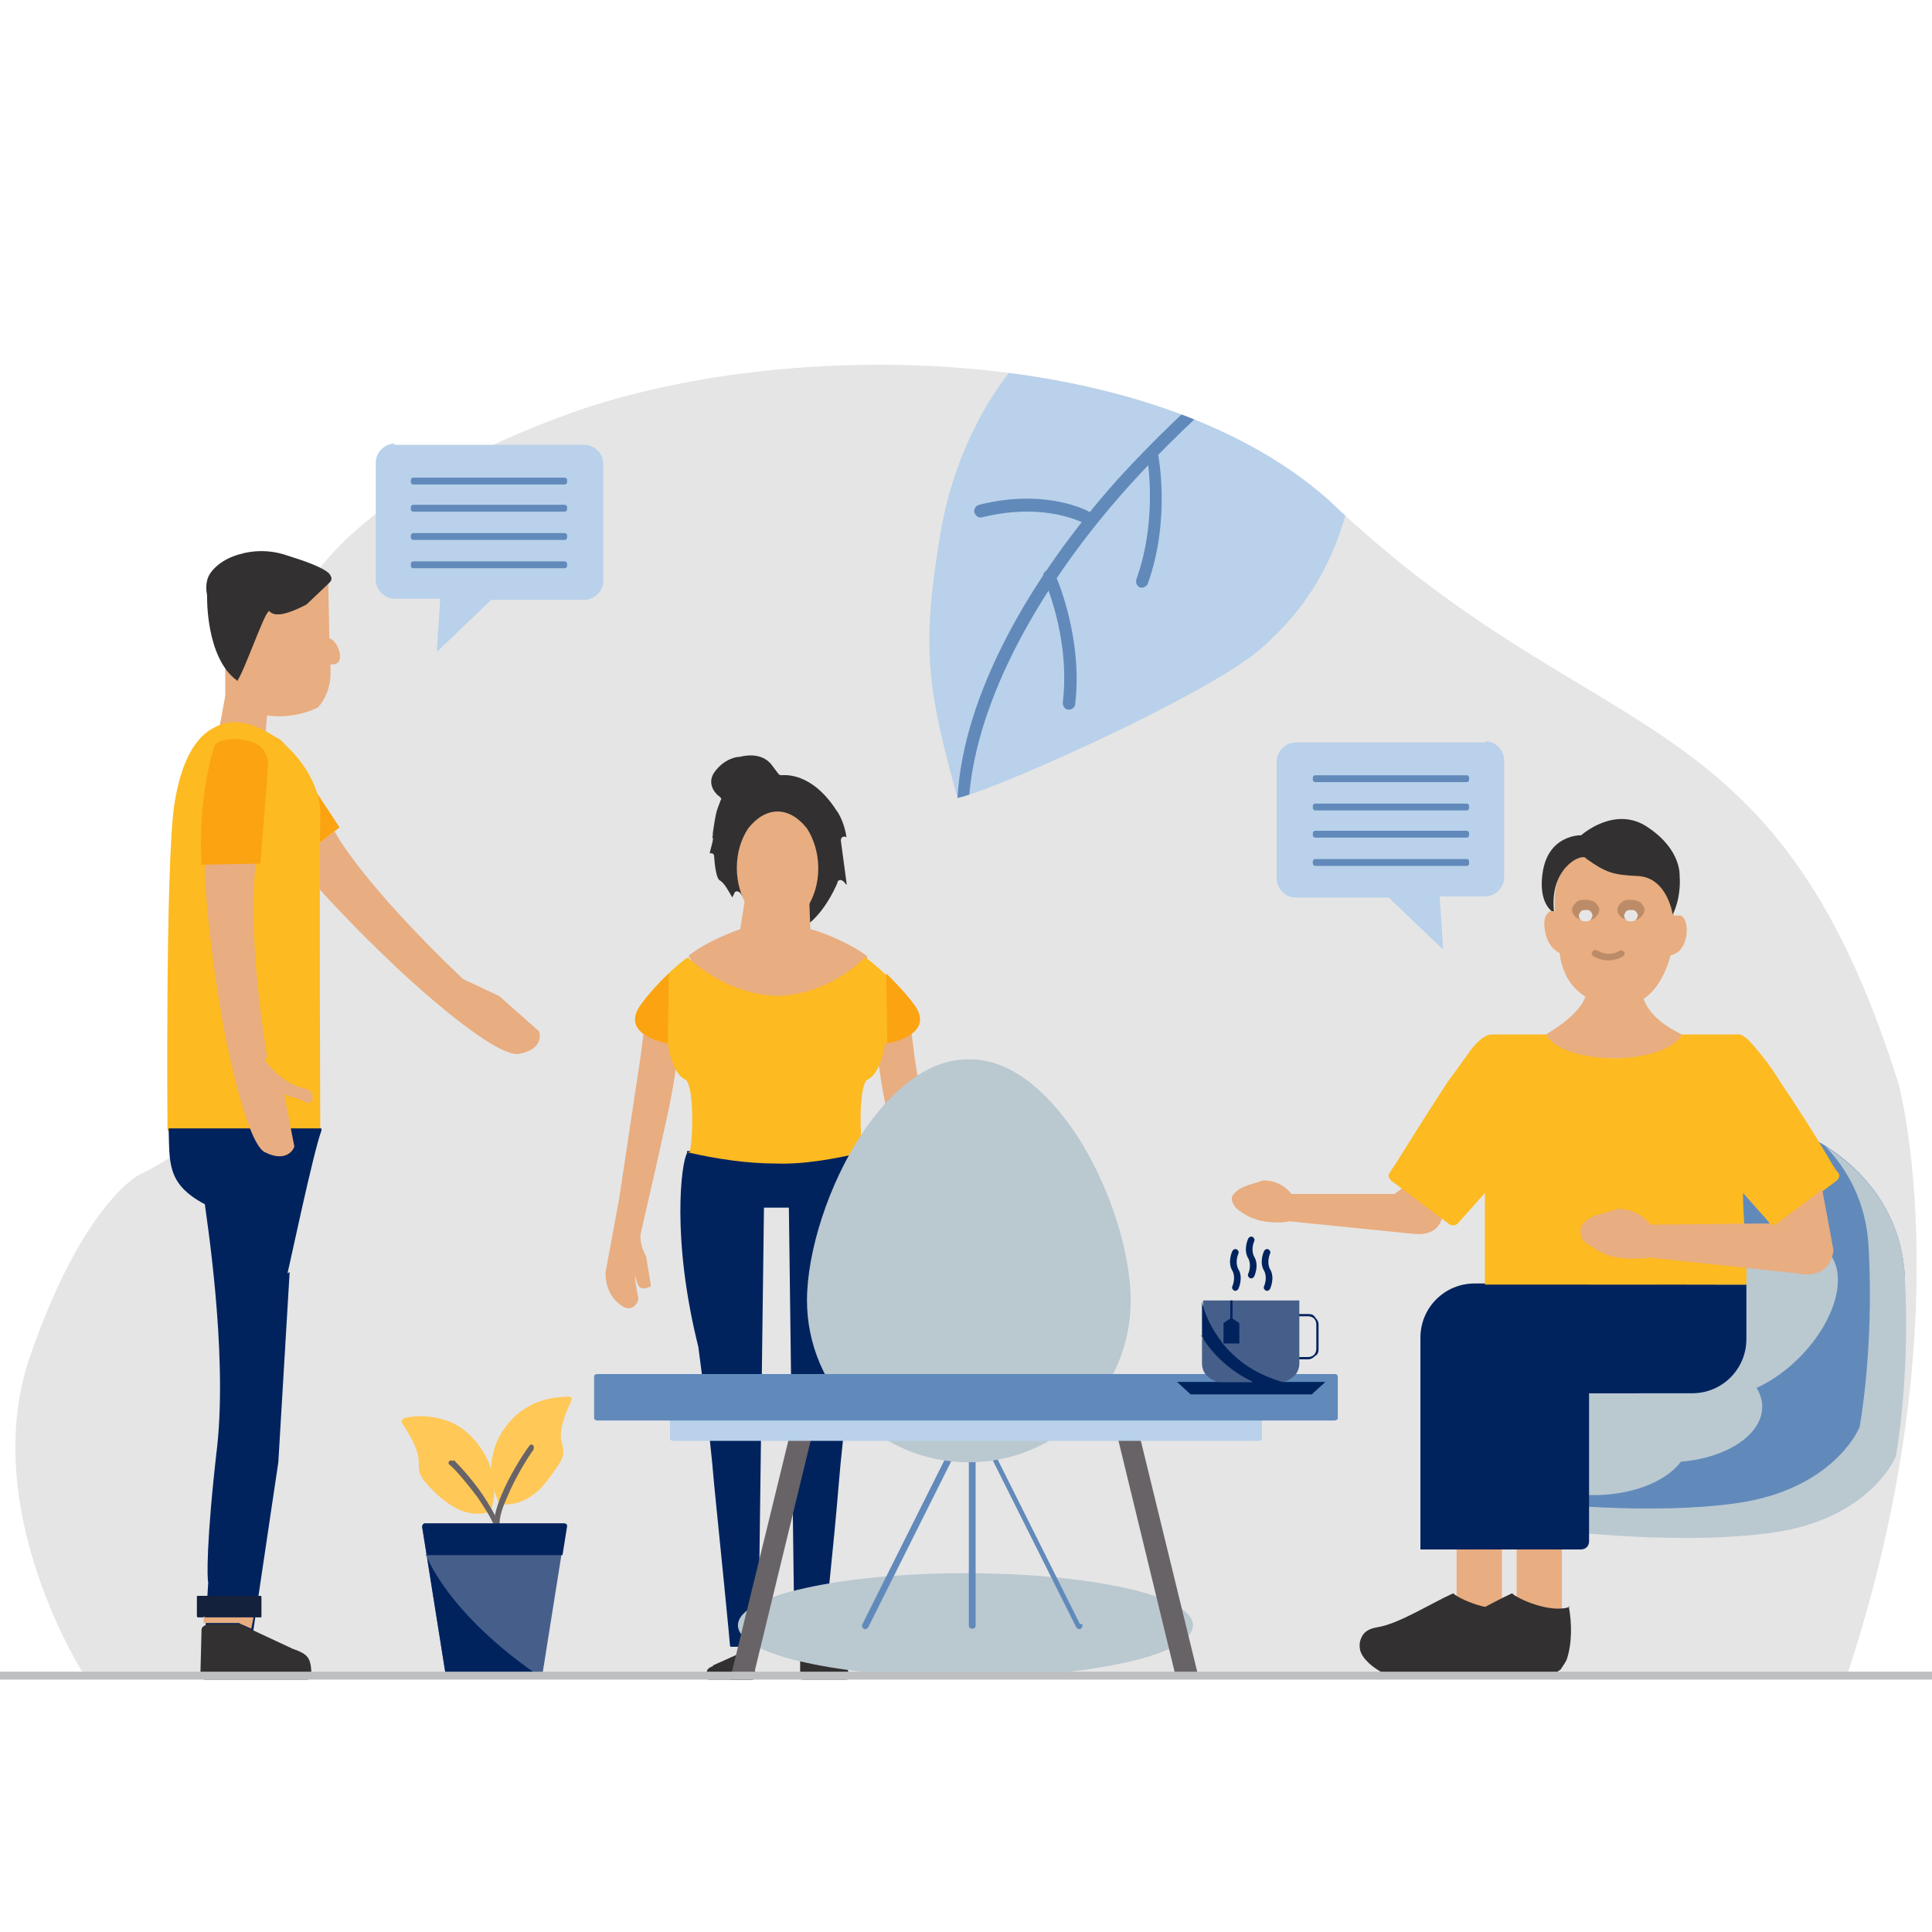<?xml version="1.0" encoding="UTF-8"?>
<!DOCTYPE svg PUBLIC "-//W3C//DTD SVG 1.1//EN" "http://www.w3.org/Graphics/SVG/1.1/DTD/svg11.dtd">
<!-- Creator: CorelDRAW -->
<svg xmlns="http://www.w3.org/2000/svg" xml:space="preserve" width="1.707in" height="1.707in" style="shape-rendering:geometricPrecision; text-rendering:geometricPrecision; image-rendering:optimizeQuality; fill-rule:evenodd; clip-rule:evenodd"
viewBox="0 0 1.707 1.707"
 xmlns:xlink="http://www.w3.org/1999/xlink">
 <defs>
  <style type="text/css">
   <![CDATA[
    .fil3 {fill:none}
    .fil4 {fill:none;fill-rule:nonzero}
    .fil25 {fill:#BDBFC1}
    .fil22 {fill:#00235E}
    .fil17 {fill:#323031}
    .fil23 {fill:#465F8A}
    .fil1 {fill:#B9D1EA}
    .fil16 {fill:#BAC8D0}
    .fil15 {fill:#E8AD80}
    .fil9 {fill:#FCA311}
    .fil18 {fill:#FDBA21}
    .fil7 {fill:#00235E;fill-rule:nonzero}
    .fil14 {fill:#14213D;fill-rule:nonzero}
    .fil6 {fill:#323031;fill-rule:nonzero}
    .fil21 {fill:#465F8A;fill-rule:nonzero}
    .fil2 {fill:#618ABB;fill-rule:nonzero}
    .fil11 {fill:#686367;fill-rule:nonzero}
    .fil12 {fill:#B9D1EA;fill-rule:nonzero}
    .fil10 {fill:#BAC8D0;fill-rule:nonzero}
    .fil19 {fill:#BC8C68;fill-rule:nonzero}
    .fil0 {fill:#E5E5E5;fill-rule:nonzero}
    .fil20 {fill:#E6E6E6;fill-rule:nonzero}
    .fil5 {fill:#E8AD80;fill-rule:nonzero}
    .fil13 {fill:#FCA311;fill-rule:nonzero}
    .fil8 {fill:#FDBA21;fill-rule:nonzero}
    .fil24 {fill:#FFC857;fill-rule:nonzero}
   ]]>
  </style>
   <clipPath id="id0" style="clip-rule:nonzero">
    <path d="M0.075 1.481c-0,-0 -0.096,-0.148 -0.048,-0.284 0.047,-0.135 0.096,-0.159 0.096,-0.159 0,-0 0.137,-0.061 0.121,-0.189 -0.018,-0.144 -0.049,-0.248 0.046,-0.356 0.046,-0.053 0.13,-0.098 0.217,-0.129 0.188,-0.066 0.507,-0.063 0.666,0.077 0.238,0.227 0.394,0.167 0.504,0.515 0.001,0.003 0.058,0.215 -0.046,0.527l-1.557 -0.001z"/>
   </clipPath>
     <clipPath id="id1">
      <path d="M0.893 0.328c-0.032,0.04 -0.053,0.092 -0.062,0.143 -0.017,0.1 -0.012,0.137 0.015,0.234 0.031,-0.006 0.219,-0.09 0.267,-0.131 0.041,-0.036 0.064,-0.075 0.076,-0.119 -0.006,-0.005 -0.011,-0.01 -0.017,-0.016 -0.07,-0.062 -0.172,-0.097 -0.279,-0.111z"/>
     </clipPath>
     <clipPath id="id2">
      <path d="M0.075 1.481c-0,-0 -0.096,-0.148 -0.048,-0.284 0.047,-0.135 0.096,-0.159 0.096,-0.159 0,-0 0.137,-0.061 0.121,-0.189 -0.018,-0.144 -0.049,-0.248 0.046,-0.356 0.046,-0.053 0.13,-0.098 0.217,-0.129 0.188,-0.066 0.507,-0.063 0.666,0.077 0.238,0.227 0.394,0.167 0.504,0.515 0.001,0.003 0.058,0.215 -0.046,0.527l-1.557 -0.001z"/>
     </clipPath>
 </defs>
 <g id="Layer_x0020_1">
  <path class="fil0" d="M0.075 1.481c-0,-0 -0.096,-0.148 -0.048,-0.284 0.047,-0.135 0.096,-0.159 0.096,-0.159 0,-0 0.137,-0.061 0.121,-0.189 -0.018,-0.144 -0.049,-0.248 0.046,-0.356 0.046,-0.053 0.13,-0.098 0.217,-0.129 0.188,-0.066 0.507,-0.063 0.666,0.077 0.238,0.227 0.394,0.167 0.504,0.515 0.001,0.003 0.058,0.215 -0.046,0.527l-1.557 -0.001z"/>
  <g style="clip-path:url(#id0)">
   <g id="_378137408">
    <g>
     <path id="_3781370001" class="fil1" d="M1.136 0.287c-0.162,-0.101 -0.282,0.045 -0.305,0.184 -0.017,0.1 -0.012,0.137 0.015,0.234 0.031,-0.006 0.219,-0.09 0.267,-0.131 0.045,-0.039 0.067,-0.082 0.079,-0.131 0.004,-0.059 -0.009,-0.118 -0.056,-0.156z"/>
    </g>
    <g style="clip-path:url(#id1)">
     <g>
      <path id="_3781364962" class="fil2" d="M0.845 0.706c-0,0.003 0.002,0.006 0.005,0.006 0.003,0 0.006,-0.002 0.006,-0.005 0.006,-0.088 0.063,-0.19 0.14,-0.276 0.062,-0.069 0.138,-0.132 0.211,-0.182l-0.009 -0.007c-0.073,0.05 -0.148,0.113 -0.21,0.181 -0.078,0.087 -0.137,0.191 -0.142,0.282z"/>
     </g>
    </g>
    <g style="clip-path:url(#id2)">
     <path class="fil3" d="M1.136 0.287c-0.162,-0.101 -0.282,0.045 -0.305,0.184 -0.017,0.1 -0.012,0.137 0.015,0.234 0.031,-0.006 0.219,-0.09 0.267,-0.131 0.045,-0.039 0.067,-0.082 0.079,-0.131 0.004,-0.059 -0.009,-0.118 -0.056,-0.156z"/>
     <path id="_378137696" class="fil2" d="M1.081 0.343c0.003,0.001 0.006,-0.001 0.007,-0.004 0.001,-0.003 -0.001,-0.006 -0.004,-0.007 -0,-4.72441e-005 -0.057,-0.017 -0.117,-0.002 -0.003,0.001 -0.005,0.004 -0.004,0.007 0.001,0.003 0.004,0.005 0.007,0.004 0.057,-0.014 0.111,0.002 0.111,0.002z"/>
     <path id="_378137648" class="fil2" d="M1.025 0.399c-0.001,-0.003 -0.004,-0.005 -0.007,-0.005 -0.003,0.001 -0.005,0.004 -0.005,0.007 2.75591e-005,0 0.011,0.055 -0.009,0.111 -0.001,0.003 0.001,0.006 0.003,0.007 0.003,0.001 0.006,-0.001 0.007,-0.003 0.021,-0.058 0.009,-0.116 0.009,-0.116z"/>
     <path id="_378136976" class="fil2" d="M0.959 0.463c0.003,0.001 0.006,-0.001 0.007,-0.004 0.001,-0.003 -0.001,-0.006 -0.004,-0.007 -0,-4.72441e-005 -0.037,-0.021 -0.097,-0.006 -0.003,0.001 -0.005,0.004 -0.004,0.007 0.001,0.003 0.004,0.005 0.007,0.004 0.057,-0.014 0.091,0.006 0.091,0.006z"/>
     <path id="_378137288" class="fil2" d="M0.932 0.507c-0.001,-0.003 -0.005,-0.004 -0.007,-0.003 -0.003,0.001 -0.004,0.005 -0.003,0.007 6.69291e-005,0 0.024,0.051 0.017,0.11 -0,0.003 0.002,0.006 0.005,0.006 0.003,0 0.006,-0.002 0.006,-0.005 0.007,-0.061 -0.018,-0.115 -0.018,-0.115z"/>
    </g>
   </g>
  </g>
  <path class="fil4" d="M0.075 1.481c-0,-0 -0.096,-0.148 -0.048,-0.284 0.047,-0.135 0.096,-0.159 0.096,-0.159 0,-0 0.137,-0.061 0.121,-0.189 -0.018,-0.144 -0.049,-0.248 0.046,-0.356 0.046,-0.053 0.13,-0.098 0.217,-0.129 0.188,-0.066 0.507,-0.063 0.666,0.077 0.238,0.227 0.394,0.167 0.504,0.515 0.001,0.003 0.058,0.215 -0.046,0.527l-1.557 -0.001z"/>
  <g id="_374107984">
   <path id="_374109736" class="fil5" d="M0.602 0.891c-8.26772e-005,0.003 -0.001,0.042 -0.012,0.093 -0.011,0.051 -0.024,0.105 -0.024,0.107l3.93701e-006 0 -1.1811e-005 5.11811e-005 3.93701e-006 0 -1.1811e-005 3.93701e-005c-0,0.001 -0.001,0.009 0.005,0.019l7.87402e-006 -3.93701e-006c0,0 0,0.001 0,0.001l0.004 0.024 3.93701e-006 0c0,0.001 -0,0.002 -0.001,0.002 -0.001,0 -0.005,0.003 -0.009,-0 -0.002,-0.002 -0.003,-0.007 -0.004,-0.011 0,0.007 0.003,0.021 0.003,0.021 6.29921e-005,0 1.9685e-005,0.001 -0,0.001 -0,0.001 -0.005,0.015 -0.018,0.003 -0.012,-0.01 -0.011,-0.027 -0.011,-0.027l0 -7.87402e-006c7.87402e-006,-0 2.75591e-005,-0 5.90551e-005,-0l0.012 -0.065 -3.93701e-006 0 1.1811e-005 -7.08661e-005 0 -1.5748e-005 0.019 -0.126 3.93701e-006 0 3.93701e-006 -3.93701e-006 -7.87402e-006 0 1.9685e-005 -0 0.006 -0.048 -1.1811e-005 -3.93701e-006c0,-0.001 0.001,-0.002 0.003,-0.002 0,1.1811e-005 0,3.93701e-005 0,6.29921e-005l0.026 0.005 7.87402e-006 -7.87402e-006c0.001,0 0.002,0.001 0.002,0.003z"/>
   <path id="_374109784" class="fil6" d="M0.63 0.74c-0,0.004 -0.002,0.009 -0.003,0.014 0,-5.11811e-005 0,-7.87402e-005 0.001,-9.05512e-005 0.002,-7.87402e-005 0.003,0.001 0.003,0.003l-3.93701e-006 3.93701e-006c0,5.11811e-005 0.001,0.019 0.005,0.021 0.004,0.002 0.008,0.01 0.011,0.015l0.002 -0.004c0,-0.001 0.001,-0.001 0.001,-0.001 0.001,-0.001 0.003,5.51181e-005 0.004,0.001l-3.93701e-006 3.93701e-006c0.001,0.002 0.006,0.008 0.007,0.008 0.001,0.001 0.005,0.003 0.009,0.007 0.002,0.002 0.005,0.004 0.007,0.007 0.002,0.003 0.004,0.005 0.005,0.008l0 0 -1.1811e-005 3.93701e-006c0,0.001 -0,0.002 -0,0.002l0 -0 1.1811e-005 3.93701e-006 0.007 -0.006c0,-0 0,-0 0,-0 0.001,-0.001 0.003,-0.001 0.004,0.001l-1.1811e-005 1.1811e-005 0.001 0.001 0.003 -0.002c0.001,-0.001 0.002,-0.001 0.003,-1.9685e-005l-3.93701e-006 0 0.004 0.003 0.006 -0.005c0.001,-0.001 0.002,-0.001 0.003,-0l-3.93701e-006 3.93701e-006 0.003 0.002c0.015,-0.013 0.023,-0.033 0.024,-0.035 6.29921e-005,-0 0,-0 0,-0.001 0.001,-0.001 0.002,-0.002 0.004,-0.001l-3.93701e-006 3.93701e-006c0.002,0.001 0.003,0.003 0.004,0.004 -6.69291e-005,-0.001 -0,-0.002 -0,-0.002l-5.11811e-005 -0 7.87402e-006 -3.93701e-006 -0.005 -0.037c-0,-0.001 0,-0.002 0.001,-0.003 0.001,-0.001 0.003,-0.001 0.004,0 -0.002,-0.014 -0.008,-0.023 -0.009,-0.024 -0,-0 -0,-0 -0,-0l7.87402e-006 -3.93701e-006c-0.022,-0.034 -0.046,-0.031 -0.048,-0.031l-1.5748e-005 3.93701e-006 -5.11811e-005 7.87402e-006c-0.001,0 -0.002,-0 -0.003,-0.001l7.87402e-006 -3.93701e-006 -0.006 -0.008 -5.11811e-005 -6.29921e-005 3.93701e-006 -3.93701e-006 -1.5748e-005 -2.75591e-005c-0.01,-0.013 -0.028,-0.007 -0.029,-0.007 -0,7.08661e-005 -0,0 -0.001,0l0 0c-3.14961e-005,0 -0.012,0.001 -0.021,0.014 -0.007,0.011 0.003,0.02 0.005,0.021 0.001,0.001 0.002,0.002 0.001,0.003l-0.003 0.008c-0.002,0.006 -0.003,0.015 -0.004,0.021 -0,0.002 -0,0.004 -0.001,0.005z"/>
   <path id="_374109712" class="fil5" d="M0.661 0.794c-0.002,-0 -0.003,0.001 -0.003,0.002l-0.004 0.025c-0.006,0.002 -0.03,0.011 -0.045,0.023 -0.001,-0 0,0.002 0.001,0.003 0.005,0.01 0.011,0.017 0.023,0.023 0.018,0.004 0.034,0.011 0.054,0.011 0.019,0 0.038,-0.004 0.054,-0.011 0.012,-0.006 0.02,-0.013 0.025,-0.023l3.93701e-006 3.93701e-006c0.001,-0.001 0,-0.002 -0.001,-0.003 -0.016,-0.012 -0.043,-0.022 -0.049,-0.023l-0.001 -0.026c-0,-0.002 -0.002,-0.003 -0.003,-0.002l-0.05 0.001z"/>
   <path id="_374109832" class="fil5" d="M0.666 1.463c0,0.001 -0.001,0.002 -0.002,0.002 -0.001,0 -0.008,-7.87402e-006 -0.009,-7.87402e-006 -0.001,0 -0.002,-0.001 -0.002,-0.002l0 -0.013 0 -4.33071e-005c0,-0.001 0.001,-0.002 0.002,-0.002l0.009 0 4.33071e-005 0c0.001,0 0.002,0.001 0.002,0.002l0 0.013z"/>
   <path id="_374109952" class="fil6" d="M0.665 1.462l-3.54331e-005 0 -0.013 0c-0,0 -0.001,7.87402e-005 -0.001,0l-0.02 0.009c-0,0 -0.001,0 -0.001,0.001 -0.004,0.002 -0.006,0.002 -0.006,0.01l-7.87402e-006 0c-1.5748e-005,0.001 0.001,0.002 0.002,0.002l2.75591e-005 0 5.51181e-005 0 0.039 0c0.001,0 0.002,-0.001 0.002,-0.002l-7.87402e-006 -0 -0 -0.018 3.93701e-006 -7.87402e-006c-1.9685e-005,-0.001 -0.001,-0.002 -0.002,-0.002z"/>
   <path id="_374109808" class="fil5" d="M0.708 1.463c0,0.001 0.001,0.002 0.002,0.002 0.001,0 0.008,-7.87402e-006 0.009,-7.87402e-006 0.001,0 0.002,-0.001 0.002,-0.002l0 -0.013 0 -4.33071e-005c0,-0.001 -0.001,-0.002 -0.002,-0.002l-0.009 0 -4.33071e-005 0c-0.001,0 -0.002,0.001 -0.002,0.002l0 0.013z"/>
   <path id="_374108656" class="fil6" d="M0.709 1.462l3.93701e-005 0 0.013 0c0,0 0.001,7.87402e-005 0.001,0l0.02 0.009c0,0 0.001,0 0.001,0.001 0.004,0.002 0.006,0.002 0.006,0.01l3.93701e-006 0c1.5748e-005,0.001 -0.001,0.002 -0.002,0.002l-3.14961e-005 0 -5.51181e-005 0 -0.039 0c-0.001,0 -0.002,-0.001 -0.002,-0.002l1.1811e-005 -0 0 -0.018 -7.87402e-006 -7.87402e-006c2.3622e-005,-0.001 0.001,-0.002 0.002,-0.002z"/>
   <line id="_374108896" class="fil4" x1="0.621" y1="1.19" x2="0.62" y2= "1.19" />
   <polyline id="_374108872" class="fil4" points="0.687,1.066 0.687,1.066 0.687,1.066 "/>
   <line id="_374109016" class="fil4" x1="0.687" y1="1.067" x2="0.687" y2= "1.067" />
   <path id="_374108848" class="fil4" d="M0.754 1.19c3.93701e-006,-2.75591e-005 7.87402e-006,-5.51181e-005 1.1811e-005,-8.26772e-005l3.93701e-006 0"/>
   <line id="_374108752" class="fil4" x1="0.765" y1="1.018" x2="0.765" y2= "1.018" />
   <path id="_374108584" class="fil7" d="M0.764 1.018l0 -3.93701e-006 0.001 0.001 0 0c0.003,0.006 0.014,0.073 -0.01,0.171 -0,0.001 -0.01,0.072 -0.014,0.122 -0.004,0.05 -0.014,0.142 -0.014,0.142l-0.001 -5.51181e-005 0.001 5.51181e-005c-2.75591e-005,0 -0,0.001 -0.001,0.001l-0.023 0 0 3.93701e-006 -0.001 -0.001 -0.005 -0.387 -0.011 -0 0 0 -0.011 0 -0.005 0.387 3.93701e-006 0 -0.001 0.001 -0.023 -0 -3.93701e-006 0c-0,-3.93701e-006 -0.001,-0 -0.001,-0.001 -0,-0.002 -0.009,-0.093 -0.014,-0.142 -0.004,-0.05 -0.014,-0.121 -0.014,-0.122 -0.024,-0.096 -0.015,-0.163 -0.01,-0.171l0 -0.001 0 -0.001 0.154 -3.93701e-006z"/>
   <path id="_374108992" class="fil5" d="M0.772 0.891c8.26772e-005,0.003 0.001,0.042 0.012,0.093 0.011,0.051 0.024,0.105 0.024,0.107l-3.93701e-006 0 1.1811e-005 5.11811e-005 -3.93701e-006 0 1.1811e-005 3.93701e-005c0,0.001 0.001,0.009 -0.005,0.019l-7.87402e-006 -3.93701e-006c-0,0 -0,0.001 -0,0.001l-0.004 0.024 -3.93701e-006 0c-0,0.001 0,0.002 0.001,0.002 0.001,0 0.005,0.003 0.009,-0 0.002,-0.002 0.003,-0.007 0.004,-0.011 -0,0.007 -0.003,0.021 -0.003,0.021 -6.29921e-005,0 -1.9685e-005,0.001 0,0.001 0,0.001 0.005,0.015 0.018,0.003 0.012,-0.01 0.011,-0.027 0.011,-0.027l0 -7.87402e-006c-7.87402e-006,-0 -2.75591e-005,-0 -5.90551e-005,-0l-0.012 -0.065 3.93701e-006 0 -1.1811e-005 -7.08661e-005 0 -1.5748e-005 -0.019 -0.126 -3.93701e-006 0 -3.93701e-006 -3.93701e-006 7.87402e-006 0 -1.9685e-005 -0 -0.006 -0.048 1.1811e-005 -3.93701e-006c-0,-0.001 -0.001,-0.002 -0.003,-0.002 -0,1.1811e-005 -0,3.93701e-005 -0,6.29921e-005l-0.026 0.005 -7.87402e-006 -7.87402e-006c-0.001,0 -0.002,0.001 -0.002,0.003z"/>
   <path id="_374109184" class="fil8" d="M0.609 1.019c0.003,-0.007 0.005,-0.057 -0.003,-0.065 -0.011,-0.004 -0.015,-0.026 -0.016,-0.032 -0.009,-0.002 -0.041,-0.01 -0.024,-0.034 0.018,-0.025 0.04,-0.041 0.04,-0.041l0.002 -0.001 0.002 0.002c8.26772e-005,8.26772e-005 0.031,0.03 0.076,0.032 0.046,-0.001 0.076,-0.032 0.076,-0.032l0.002 -0.002 0.002 0.001c6.29921e-005,3.93701e-005 0.022,0.016 0.04,0.041 0.017,0.024 -0.015,0.032 -0.024,0.034 -0.001,0.006 -0.005,0.028 -0.016,0.032 -0.008,0.008 -0.006,0.057 -0.003,0.064 -0.026,0.006 -0.053,0.011 -0.078,0.01 -0.025,0 -0.052,-0.004 -0.078,-0.01z"/>
   <path id="_374108704" class="fil5" d="M0.687 0.717c0.01,0 0.019,0.006 0.026,0.015 0.006,0.009 0.01,0.022 0.01,0.035 0,0.014 -0.004,0.026 -0.01,0.035 -0.007,0.009 -0.016,0.015 -0.026,0.015 -0.01,0 -0.019,-0.006 -0.026,-0.015 -0.006,-0.009 -0.01,-0.022 -0.01,-0.035 0,-0.014 0.004,-0.026 0.01,-0.035 0.007,-0.009 0.016,-0.015 0.026,-0.015z"/>
   <path id="_374109112" class="fil9" d="M0.59 0.922l0.001 -0.062c-0.007,0.007 -0.017,0.017 -0.025,0.028 -0.017,0.024 0.015,0.032 0.024,0.034z"/>
   <path id="_374109064" class="fil9" d="M0.784 0.922l-0.001 -0.062c0.007,0.007 0.017,0.017 0.025,0.028 0.017,0.024 -0.015,0.032 -0.024,0.034z"/>
   <path id="_374108920" class="fil8" d="M0.687 0.948c0.014,0 0.027,0 0.036,0.001 0.011,0.001 0.018,0.002 0.018,0.004l-0.108 0c0,-0.002 0.007,-0.004 0.018,-0.004 0.009,-0.001 0.022,-0.001 0.036,-0.001z"/>
  </g>
  <g id="_374108176">
   <path id="_374107912" class="fil10" d="M0.853 1.39c-0.055,0 -0.105,0.005 -0.141,0.013 -0.037,0.008 -0.06,0.02 -0.06,0.033 0,0.013 0.023,0.025 0.06,0.033 0.036,0.008 0.086,0.013 0.141,0.013 0.055,0 0.105,-0.005 0.141,-0.013 0.037,-0.008 0.06,-0.02 0.06,-0.033 0,-0.013 -0.023,-0.025 -0.06,-0.033 -0.036,-0.008 -0.086,-0.013 -0.141,-0.013z"/>
   <path id="_374107864" class="fil2" d="M0.956 1.435c0.001,0.001 0,0.003 -0.001,0.004 -0.001,0.001 -0.003,0 -0.004,-0.001l-0.089 -0.178 0 0.176c0,0.002 -0.001,0.003 -0.003,0.003 -0.002,0 -0.003,-0.001 -0.003,-0.003l0 -0.176 -0.089 0.178c-0.001,0.001 -0.002,0.002 -0.004,0.001 -0.001,-0.001 -0.002,-0.002 -0.001,-0.004l0.094 -0.188 3.93701e-006 -7.87402e-006 3.93701e-006 -7.87402e-006 7.87402e-006 -1.9685e-005 2.3622e-005 -5.90551e-005 1.1811e-005 -2.75591e-005 7.87402e-006 -1.9685e-005 3.93701e-006 -7.87402e-006 1.1811e-005 -2.75591e-005 1.1811e-005 -2.3622e-005 3.93701e-006 -3.93701e-006 1.1811e-005 -2.75591e-005 1.5748e-005 -2.75591e-005 0 0 1.1811e-005 -2.75591e-005 1.5748e-005 -2.75591e-005 3.93701e-006 -3.93701e-006 1.1811e-005 -2.3622e-005 1.5748e-005 -2.75591e-005 3.93701e-006 -7.87402e-006 1.1811e-005 -1.9685e-005 1.5748e-005 -2.75591e-005 3.93701e-006 -7.87402e-006 1.1811e-005 -1.5748e-005 1.5748e-005 -2.75591e-005 7.87402e-006 -1.5748e-005 7.87402e-006 -7.87402e-006 1.9685e-005 -2.75591e-005 1.1811e-005 -1.9685e-005 3.93701e-006 -7.87402e-006 1.9685e-005 -2.3622e-005 1.1811e-005 -1.9685e-005 3.93701e-006 -7.87402e-006 1.5748e-005 -2.3622e-005 1.9685e-005 -2.3622e-005 0 0 1.9685e-005 -2.75591e-005 1.9685e-005 -2.3622e-005 0 0 1.9685e-005 -2.3622e-005 1.9685e-005 -2.3622e-005 1.9685e-005 -2.3622e-005 1.9685e-005 -2.75591e-005 3.93701e-006 -3.93701e-006 1.5748e-005 -1.9685e-005 1.9685e-005 -1.9685e-005 1.1811e-005 -1.1811e-005 1.1811e-005 -1.1811e-005 1.9685e-005 -2.3622e-005 1.1811e-005 -1.1811e-005 1.1811e-005 -1.1811e-005 1.9685e-005 -2.3622e-005 1.5748e-005 -1.1811e-005 7.87402e-006 -7.87402e-006 2.3622e-005 -2.3622e-005 1.5748e-005 -1.5748e-005 7.87402e-006 -7.87402e-006 2.3622e-005 -1.9685e-005 1.5748e-005 -1.5748e-005 3.93701e-006 -7.87402e-006 2.3622e-005 -1.9685e-005 2.3622e-005 -1.9685e-005 0 0 2.75591e-005 -1.9685e-005 1.9685e-005 -1.9685e-005 3.93701e-006 -3.93701e-006 2.3622e-005 -1.9685e-005 2.3622e-005 -1.9685e-005 0 0 2.75591e-005 -1.9685e-005 2.75591e-005 -1.9685e-005 2.3622e-005 -1.5748e-005 2.75591e-005 -1.9685e-005 3.93701e-006 -3.93701e-006 1.9685e-005 -1.5748e-005 2.75591e-005 -1.9685e-005 3.93701e-006 0 2.3622e-005 -1.5748e-005 2.75591e-005 -1.9685e-005 3.93701e-006 -3.93701e-006 2.3622e-005 -1.1811e-005 2.75591e-005 -1.9685e-005 3.93701e-006 0 2.3622e-005 -1.5748e-005 2.75591e-005 -1.5748e-005 7.87402e-006 -3.93701e-006 2.3622e-005 -1.1811e-005 2.75591e-005 -1.5748e-005 7.87402e-006 -3.93701e-006 1.9685e-005 -1.1811e-005 3.14961e-005 -1.5748e-005 7.87402e-006 -3.93701e-006 1.9685e-005 -1.1811e-005 3.93701e-005 -1.9685e-005 2.3622e-005 -1.1811e-005 0 -5.51181e-005 3.14961e-005 -1.1811e-005 3.54331e-005 -1.5748e-005 0 -4.33071e-005 2.3622e-005 -7.87402e-006 4.33071e-005 -1.1811e-005 6.69291e-005 -1.9685e-005 1.9685e-005 -7.87402e-006 4.33071e-005 -7.87402e-006 2.3622e-005 -7.87402e-006 4.33071e-005 -7.87402e-006 2.3622e-005 -7.87402e-006 4.33071e-005 -7.87402e-006 2.3622e-005 -3.93701e-006 4.33071e-005 -7.87402e-006 2.75591e-005 -3.93701e-006 3.93701e-005 -3.93701e-006 2.75591e-005 -3.93701e-006 3.93701e-005 -7.87402e-006 3.14961e-005 0 3.54331e-005 -3.93701e-006 3.14961e-005 -3.93701e-006 3.54331e-005 -3.93701e-006 3.54331e-005 0 3.14961e-005 0 3.93701e-005 -3.93701e-006 2.75591e-005 0 4.33071e-005 0 2.3622e-005 0 4.72441e-005 0 1.9685e-005 0 5.11811e-005 3.93701e-006 1.5748e-005 0 5.51181e-005 3.93701e-006 7.87402e-006 0 5.90551e-005 7.87402e-006 7.87402e-006 0 6.29921e-005 7.87402e-006 3.93701e-006 0 6.29921e-005 7.87402e-006 0 0 0 2.3622e-005 7.87402e-006 0 0 3.14961e-005 7.87402e-006 0 5.90551e-005 1.5748e-005c8.26772e-005,2.3622e-005 0,5.11811e-005 0,8.26772e-005l1.5748e-005 7.87402e-006 0 4.33071e-005 1.5748e-005 7.87402e-006 4.33071e-005 1.9685e-005 1.9685e-005 7.87402e-006 3.93701e-005 2.3622e-005 5.90551e-005 2.75591e-005 1.9685e-005 1.1811e-005 3.93701e-005 2.3622e-005 1.9685e-005 7.87402e-006 3.93701e-005 2.3622e-005 1.5748e-005 1.1811e-005 3.93701e-005 2.3622e-005 1.5748e-005 7.87402e-006 3.93701e-005 2.75591e-005 1.9685e-005 1.1811e-005 3.54331e-005 2.3622e-005 1.5748e-005 1.1811e-005 3.93701e-005 2.75591e-005 1.5748e-005 1.1811e-005 3.93701e-005 2.75591e-005 1.1811e-005 1.1811e-005 3.93701e-005 3.14961e-005 1.1811e-005 1.1811e-005 3.93701e-005 3.14961e-005 1.1811e-005 7.87402e-006 3.93701e-005 3.54331e-005 1.1811e-005 1.1811e-005 3.54331e-005 3.54331e-005 1.1811e-005 7.87402e-006 3.93701e-005 3.93701e-005 7.87402e-006 7.87402e-006 3.93701e-005 3.93701e-005 7.87402e-006 7.87402e-006 3.54331e-005 3.93701e-005 7.87402e-006 7.87402e-006 3.93701e-005 4.33071e-005 3.93701e-006 7.87402e-006 3.93701e-005 4.33071e-005 3.93701e-006 3.93701e-006 3.93701e-005 5.11811e-005 0 3.93701e-006 4.33071e-005 5.11811e-005 3.93701e-005 5.51181e-005 0 0 3.54331e-005 5.11811e-005 3.93701e-006 3.93701e-006 3.14961e-005 5.11811e-005 3.93701e-006 7.87402e-006 3.14961e-005 5.11811e-005 7.87402e-006 7.87402e-006 2.75591e-005 4.72441e-005 7.87402e-006 1.5748e-005 2.3622e-005 4.33071e-005 7.87402e-006 1.5748e-005 2.3622e-005 4.33071e-005 1.1811e-005 1.9685e-005c3.93701e-005,7.87402e-005 7.48031e-005,0 0,0l0.094 0.188z"/>
   <path id="_374108032" class="fil10" d="M0.855 0.936c-0.036,0 -0.068,0.028 -0.093,0.065 -0.03,0.045 -0.049,0.105 -0.049,0.148 0,0.039 0.016,0.075 0.042,0.101 0.026,0.026 0.061,0.042 0.101,0.042 0.039,0 0.075,-0.016 0.101,-0.042 0.026,-0.026 0.042,-0.061 0.042,-0.101 0,-0.043 -0.019,-0.103 -0.049,-0.148 -0.025,-0.037 -0.057,-0.065 -0.093,-0.065z"/>
  </g>
  <g id="_374108224">
   <path id="_374108152" class="fil11" d="M0.698 1.27c0.001,-0.004 0.006,-0.007 0.011,-0.006 0.005,0.001 0.009,0.005 0.007,0.01l-0.051 0.21 -0.02 0 0.052 -0.213z"/>
   <g>
    <path id="_374107792" class="fil11" d="M0.989 1.273c-0.001,-0.004 0.002,-0.009 0.007,-0.01 0.005,-0.001 0.01,0.002 0.011,0.006l0.052 0.213 -0.02 0 -0.051 -0.21z"/>
    <path id="_374108320" class="fil12" d="M1.112 1.251l-7.08661e-005 0 -0.517 0c-0.002,0 -0.003,0.001 -0.003,0.002l0 6.29921e-005 0 0.018c0,0.001 0.001,0.002 0.003,0.002l7.48031e-005 0 0.517 0c0.002,0 0.003,-0.001 0.003,-0.002l0 -6.29921e-005 0 -0.018c0,-0.001 -0.001,-0.002 -0.003,-0.002z"/>
    <path id="_374108392" class="fil2" d="M1.179 1.214l-7.48031e-005 0 -0.651 0c-0.002,0 -0.003,0.001 -0.003,0.002l0 5.90551e-005 0 0.037c0,0.001 0.001,0.002 0.003,0.002l7.08661e-005 0 0.651 0c0.002,0 0.003,-0.001 0.003,-0.002l0 -5.90551e-005 0 -0.037c0,-0.001 -0.001,-0.002 -0.003,-0.002z"/>
   </g>
  </g>
  <g id="_374107216">
   <path id="_374108080" class="fil5" d="M0.408 0.864c-0.088,-0.084 -0.112,-0.128 -0.112,-0.129l-1.5748e-005 -3.93701e-005 1.5748e-005 3.93701e-005c-2.3622e-005,-7.48031e-005 -6.29921e-005,-0 -0,-0 -0,-0 -0.001,-0 -0.001,-0l-0.033 0.026 -7.87402e-006 3.93701e-006c-0,0 -0,0.001 -0,0.001l3.93701e-006 0c0.011,0.015 0.069,0.078 0.121,0.122 0.034,0.029 0.065,0.05 0.076,0.047l3.14961e-005 -3.93701e-006 0 -3.93701e-006c0.022,-0.004 0.018,-0.019 0.017,-0.02 -3.14961e-005,-0 -9.84252e-005,-0 -0,-0l-0 0 0 -0 -0.035 -0.031 -0.032 -0.015z"/>
   <path id="_374107960" class="fil13" d="M0.3 0.731l-0.042 0.033c-0.004,-0.004 -0.034,-0.038 -0.055,-0.089 -0.001,-0.003 0,-0.007 0.004,-0.011 0.003,-0.003 0.006,-0.007 0.011,-0.009 0.004,-0.003 0.009,-0.005 0.014,-0.005 0.007,-0.001 0.014,0.001 0.019,0.007 0.001,0.001 0.016,0.024 0.049,0.074z"/>
   <path id="_374107384" class="fil5" d="M0.234 0.654l0.002 -0.022c0.004,0.001 0.025,0.003 0.045,-0.007l3.93701e-006 0c7.48031e-005,-3.93701e-005 0,-9.05512e-005 0,-0 0.001,-0.001 0.012,-0.013 0.011,-0.033l0 -0.005 0.002 0c0.012,0 0.005,-0.021 -0.003,-0.023l-0.001 -0.05 3.93701e-006 0c-7.87402e-006,-0 -0,-0.001 -0.001,-0.001 -0.001,-0 -0.065,-0.008 -0.076,0.046 -0.003,-0.004 -0.012,-0.015 -0.019,0.007l0 0 -7.87402e-006 3.54331e-005c-0,0 -0.004,0.013 0.005,0.019l0 0.03 -0.005 0.027c-5.90551e-005,0 0,0.001 0,0.001l0.039 0.011 0 3.93701e-006c0,0 0.001,-3.14961e-005 0.001,-0 2.3622e-005,-6.69291e-005 3.93701e-005,-0 4.33071e-005,-0z"/>
   <path id="_374107264" class="fil8" d="M0.149 1c0.001,0 0.003,0.001 0.007,0.003 0.019,0.009 0.07,0.033 0.127,-0.003l0 -0 -3.93701e-006 -0.001c-3.93701e-006,-0.001 -0.001,-0.217 -0,-0.281 0,-0.023 -0.017,-0.051 -0.04,-0.067 -0.009,-0.006 -0.018,-0.01 -0.027,-0.012 -0.009,-0.002 -0.018,-0.001 -0.027,0.004 -0.016,0.008 -0.029,0.029 -0.035,0.068 -0.008,0.055 -0.006,0.287 -0.006,0.287l7.87402e-006 0.001 0.001 0z"/>
   <path id="_374107072" class="fil7" d="M0.254 1.125c0.001,-0.003 0.023,-0.108 0.03,-0.126l-1.1811e-005 -0.002 -0.001 0 -0.133 0 -0.001 1.5748e-005c0.001,0.03 -0.002,0.049 0.032,0.067 0.001,0.009 0.02,0.128 0.011,0.213 -0.01,0.086 -0.009,0.119 -0.008,0.121l-0.003 0.049 -8.26772e-005 0.001 0.001 -0 0.041 -0.007 0.001 -0 0 -0.001 0.015 -0.101 0 -3.93701e-006 0.007 -0.047 7.87402e-006 -9.05512e-005 0.01 -0.168z"/>
   <path id="_374107192" class="fil6" d="M0.183 1.435l8.66142e-005 0 0.029 0c0.001,0 0.001,0 0.002,0.001l0.045 0.021c0.001,0 0.002,0.001 0.003,0.001 0.009,0.004 0.013,0.006 0.013,0.022l1.1811e-005 0c3.54331e-005,0.002 -0.002,0.004 -0.004,0.004l-6.69291e-005 0 -0 0 -0.09 0c-0.002,0 -0.004,-0.002 -0.004,-0.004l2.3622e-005 -0 0.001 -0.04 -1.5748e-005 -1.1811e-005c4.72441e-005,-0.002 0.002,-0.004 0.004,-0.004z"/>
   <path id="_374107648" class="fil14" d="M0.23 1.41l-0.055 0 -3.54331e-005 0c-0.001,0 -0.001,0 -0.001,0.001l0 0.017 0 2.75591e-005c0,0.001 0.001,0.001 0.001,0.001l0.055 0 3.54331e-005 0c0.001,0 0.001,-0 0.001,-0.001l0 -0.017 0 -2.75591e-005c0,-0.001 -0.001,-0.001 -0.001,-0.001z"/>
   <path id="_374107312" class="fil15" d="M0.181 1.429l0.043 0 -0.002 0.01 -0.009 -0.004c-0.001,-0 -0.001,-0.001 -0.002,-0.001l-0.029 0 -8.66142e-005 0c-0.001,0 -0.002,0 -0.002,0.001l0 -0.007z"/>
   <g>
    <path id="_374106952" class="fil5" d="M0.236 0.934c-0.019,-0.12 -0.01,-0.169 -0.01,-0.171 -9.05512e-005,0 -0,0 -0.001,0l-7.87402e-006 -0.001 0.001 0 -1.1811e-005 4.33071e-005c2.75591e-005,-7.48031e-005 4.33071e-005,-0 4.33071e-005,-0 -7.87402e-006,-0 -0,-0.001 -0.001,-0.001l-0.043 0.001 -7.87402e-006 0c-0,-1.5748e-005 -0.001,0 -0.001,0.001l0 0c-0.001,0.018 0.007,0.104 0.022,0.171 0.01,0.044 0.021,0.079 0.031,0.084l3.14961e-005 1.5748e-005 0 0c0.02,0.01 0.026,-0.004 0.026,-0.005 5.51181e-005,-0 7.08661e-005,-0 4.72441e-005,-0l-0.001 0 0.001 -0 -0.009 -0.046c0.001,0 0.004,0.001 0.006,0.002 0.005,0.001 0.01,0.003 0.013,0.005l6.29921e-005 2.75591e-005 0 -0.001 -0 0.001c0.002,0.001 0.004,0 0.005,-0.001 0.001,-0.001 0.001,-0.001 0.001,-0.002l7.87402e-006 -3.93701e-005 0 0 0 -3.93701e-006 0 0c0,-0.001 0,-0.002 -3.14961e-005,-0.003 -0.001,-0.003 -0.002,-0.005 -0.006,-0.006l-7.08661e-005 -1.5748e-005 0 0c-0.021,-0.004 -0.035,-0.024 -0.036,-0.025z"/>
    <path id="_374107288" class="fil13" d="M0.231 0.763l-0.053 0.001c-0,-0.006 -0.004,-0.051 0.011,-0.104 0.001,-0.003 0.004,-0.005 0.009,-0.006 0.004,-0.001 0.009,-0.001 0.014,-0.001 0.005,0.001 0.01,0.002 0.014,0.004 0.006,0.003 0.01,0.009 0.011,0.017 -7.87402e-005,0.001 -0.002,0.029 -0.007,0.089z"/>
   </g>
   <path id="_374107408" class="fil6" d="M0.237 0.54c0.001,0 0.001,0 0.002,0.001l-3.93701e-006 0c0.003,0.002 0.009,0.005 0.032,-0.007l0 -9.05512e-005 0.02 -0.019c0.003,-0.003 0.002,-0.005 -3.93701e-006,-0.008 -0.006,-0.006 -0.024,-0.012 -0.037,-0.016l-0.003 -0.001c-0.013,-0.004 -0.027,-0.004 -0.04,0 -0.007,0.002 -0.013,0.005 -0.018,0.009 -0.005,0.004 -0.009,0.009 -0.01,0.014 -0.001,0.004 -0.001,0.008 -3.93701e-005,0.013 -6.69291e-005,0.002 -0.001,0.055 0.026,0.075l0.001 0.001 0 -0.001c0.005,-0.006 0.024,-0.06 0.027,-0.06z"/>
  </g>
  <g id="_414561648">
   <path id="_374107552" class="fil5" d="M1.267 1.028l0.008 0.045 -2.75591e-005 0 -1.1811e-005 0 -1.1811e-005 5.51181e-005c-0.004,0.021 -0.024,0.017 -0.027,0.017l-0.109 -0.011c-0.003,0.001 -0.008,0.001 -0.012,0.001 -0.006,-7.48031e-005 -0.011,-0.001 -0.015,-0.002 -0.003,-0.001 -0.007,-0.002 -0.01,-0.004 -0.004,-0.002 -0.008,-0.005 -0.009,-0.006l-0 -0 3.93701e-006 -3.93701e-006c-0.001,-0.001 -0.003,-0.003 -0.004,-0.006 -0.001,-0.003 -0.001,-0.005 0.002,-0.008l6.69291e-005 -9.05512e-005 3.54331e-005 -4.33071e-005 7.87402e-006 -7.87402e-006 7.87402e-006 7.87402e-006c0.005,-0.006 0.017,-0.008 0.025,-0.011 0.014,-0 0.022,0.008 0.025,0.012l0.083 -0 0.008 -0 0.035 -0.026z"/>
   <g>
    <path id="_374106976" class="fil2" d="M1.683 1.128c-0.005,-0.095 -0.094,-0.128 -0.094,-0.128l-0.002 -0.001c-0.102,-0.012 -0.077,0.067 -0.08,0.077 -0.008,0.012 -0.088,0.131 -0.116,0.131 -0.042,0 -0.092,0.053 -0.092,0.053l6.69291e-005 0.001c0.008,0.088 0.079,0.091 0.084,0.091 0.009,0.001 0.107,0.012 0.183,0.001 0.084,-0.012 0.107,-0.065 0.107,-0.065l0.001 -0.002c3.14961e-005,-0 0.013,-0.069 0.008,-0.159z"/>
    <path id="_374106928" class="fil16" d="M1.535 1.328c0.084,-0.012 0.107,-0.065 0.107,-0.065l0.001 -0.002c2.75591e-005,-0 0.013,-0.069 0.008,-0.159 -0.002,-0.04 -0.019,-0.069 -0.038,-0.089 0.027,0.017 0.067,0.053 0.07,0.115 0.005,0.09 -0.008,0.159 -0.008,0.159l-0.001 0.002c-6.69291e-005,0 -0.023,0.053 -0.107,0.065 -0.076,0.011 -0.174,-5.11811e-005 -0.183,-0.001 -0.004,-6.69291e-005 -0.041,-0.001 -0.065,-0.034 0.016,0.007 0.03,0.008 0.033,0.008 0.009,0.001 0.107,0.012 0.183,0.001z"/>
    <ellipse id="_374106760" class="fil16" cx="1.473" cy="1.243" rx="0.084" ry="0.049"/>
    <ellipse id="_374106160" class="fil16" cx="1.408" cy="1.272" rx="0.084" ry="0.049"/>
    <ellipse id="_374106616" class="fil16" transform="matrix(0.389 -0.389 -0.389 -0.389 1.555 1.165)" rx="0.153" ry="0.089"/>
   </g>
   <path id="_374106880" class="fil4" d="M1.353 1.483c-0,-0.001 -0,-0.001 -4.33071e-005,-0.002l0.06 -0.223c0.001,-0.002 0.003,-0.003 0.004,-0.003 0.002,0.001 0.003,0.003 0.003,0.004l-0.06 0.223c0,0 0,3.93701e-006 0,3.93701e-006 -7.87402e-006,4.72441e-005 -2.3622e-005,9.05512e-005 -3.54331e-005,0"/>
   <path id="_374106280" class="fil5" d="M1.327 1.422c0,0.003 -0.002,0.005 -0.005,0.005 -0.004,0 -0.026,-2.3622e-005 -0.03,-2.3622e-005 -0.003,0 -0.005,-0.002 -0.005,-0.005l0 -0.058 0 -0c0,-0.003 0.002,-0.005 0.005,-0.005l0.03 0 0 0c0.003,0 0.005,0.002 0.005,0.005l0 0.058z"/>
   <path id="_374106544" class="fil6" d="M1.334 1.419c0.003,0.015 0.003,0.034 -0.002,0.048l2.3622e-005 7.87402e-006 -0 0 0 1.1811e-005 -8.26772e-005 -2.75591e-005c-0.001,0.002 -0.003,0.005 -0.005,0.008l1.9685e-005 1.9685e-005c-0.004,0.003 -0.009,0.006 -0.016,0.005l-0 -4.72441e-005 -0 -3.14961e-005 1.1811e-005 -3.54331e-005c-0.005,-0.001 -0.03,-0.001 -0.03,-0.001l-3.93701e-006 -6.29921e-005c-0.003,0 -0.011,0.001 -0.023,0.003 -0.012,0.002 -0.018,0.001 -0.023,0 -0.001,-0 -0.003,-0.001 -0.004,-0.001 -0.006,7.87402e-006 -0.018,-0.007 -0.024,-0.014 -0.002,-0.002 -0.004,-0.005 -0.005,-0.008l-2.3622e-005 -4.72441e-005c-0.001,-0.004 -0.001,-0.008 0.001,-0.012 0.002,-0.005 0.007,-0.008 0.014,-0.009l1.1811e-005 -3.14961e-005c0.019,-0.003 0.047,-0.021 0.067,-0.03 0.005,0.005 0.034,0.018 0.051,0.012z"/>
   <path id="_374106424" class="fil7" d="M1.487 1.135l-0.136 0 0 -0.001 -0.002 0 -0.046 0c-0.013,0 -0.025,0.005 -0.034,0.014 -0.009,0.009 -0.014,0.021 -0.014,0.034l0 0.001 0 0.046 0 0.138 0 0.002 0.002 0 0.087 0c0.002,0 0.004,-0.001 0.005,-0.002 0.001,-0.001 0.002,-0.003 0.002,-0.005l0 -0.131 0.091 0c0.013,0 0.025,-0.005 0.034,-0.014 0.009,-0.009 0.014,-0.021 0.014,-0.034l0 -0.046 0 -0.002 -0.002 0z"/>
   <path id="_374106184" class="fil5" d="M1.38 1.422c0,0.003 -0.002,0.005 -0.005,0.005 -0.004,0 -0.026,-2.3622e-005 -0.03,-2.3622e-005 -0.003,0 -0.005,-0.002 -0.005,-0.005l0 -0.058 0 -0c0,-0.003 0.002,-0.005 0.005,-0.005l0.03 0 0 0c0.003,0 0.005,0.002 0.005,0.005l0 0.058z"/>
   <path id="_374106592" class="fil6" d="M1.386 1.419c0.003,0.015 0.003,0.034 -0.002,0.048l1.9685e-005 7.87402e-006 -0 0 -3.93701e-006 1.1811e-005 -8.26772e-005 -2.75591e-005c-0.001,0.002 -0.003,0.005 -0.005,0.008l1.9685e-005 1.9685e-005c-0.004,0.003 -0.009,0.006 -0.016,0.005l-0 -4.72441e-005 -0 -3.14961e-005 1.1811e-005 -3.54331e-005c-0.005,-0.001 -0.03,-0.001 -0.03,-0.001l-3.93701e-006 -6.29921e-005c-0.003,0 -0.011,0.001 -0.023,0.003 -0.012,0.002 -0.018,0.001 -0.023,0 -0.001,-0 -0.003,-0.001 -0.004,-0.001 -0.006,7.87402e-006 -0.018,-0.007 -0.024,-0.014 -0.002,-0.002 -0.004,-0.005 -0.005,-0.008l-2.3622e-005 -4.72441e-005c-0.001,-0.004 -0.001,-0.008 0.001,-0.012 0.002,-0.005 0.007,-0.008 0.014,-0.009l1.1811e-005 -3.14961e-005c0.019,-0.003 0.047,-0.021 0.067,-0.03 0.005,0.005 0.034,0.018 0.051,0.012z"/>
   <path id="_374106472" class="fil7" d="M1.54 1.135l-0.136 0 0 -0.001 -0.002 0 -0.046 0c-0.013,0 -0.025,0.005 -0.034,0.014 -0.009,0.009 -0.014,0.021 -0.014,0.034l0 0.001 0 0.046 0 0.138 0 0.002 0.002 0 0.087 0c0.002,0 0.004,-0.001 0.005,-0.002 0.001,-0.001 0.002,-0.003 0.002,-0.005l0 -0.131 0.091 0c0.013,0 0.025,-0.005 0.034,-0.014 0.009,-0.009 0.014,-0.021 0.014,-0.034l0 -0.046 0 -0.002 -0.002 0z"/>
   <line id="_374106832" class="fil4" x1="1.22" y1="1.134" x2="1.22" y2= "1.134" />
   <line id="_374106304" class="fil4" x1="1.49" y1="0.827" x2="1.49" y2= "0.827" />
   <path id="_374106376" class="fil5" d="M1.371 0.805l0.003 0c-0.004,-0.039 0.021,-0.049 0.023,-0.05l0 -6.29921e-005c0.001,-0 0.002,-6.29921e-005 0.003,0.001l0 3.93701e-006c0.008,0.006 0.014,0.012 0.021,0.014 0.006,0.002 0.014,0.003 0.026,0.003 0.023,0.001 0.03,0.026 0.032,0.036l0.004 0 3.93701e-005 0c0.001,-3.93701e-006 0.001,0 0.002,0l-3.93701e-006 1.1811e-005c0.007,0.004 0.005,0.016 0.005,0.017l0 1.1811e-005 -1.9685e-005 7.08661e-005c-0.002,0.013 -0.009,0.017 -0.014,0.018 -0.003,0.011 -0.015,0.051 -0.054,0.044 -0.038,-0.006 -0.043,-0.037 -0.044,-0.046 -0.004,-0.002 -0.011,-0.007 -0.013,-0.02l-3.14961e-005 -0 7.87402e-006 0 -7.87402e-006 -3.14961e-005c-0,-0.001 -0.003,-0.013 0.005,-0.017 0.001,-0 0.001,-0.001 0.002,-0.001z"/>
   <path id="_414571632" class="fil15" d="M1.422 0.887c-0.008,-0.001 -0.015,-0.004 -0.021,-0.007 -0.003,0.01 -0.015,0.022 -0.035,0.034 0.009,0.019 0.033,0.021 0.06,0.021 0.027,0 0.053,-0.002 0.06,-0.021 -0.008,-0.004 -0.028,-0.014 -0.034,-0.032 -0.007,0.004 -0.017,0.007 -0.029,0.005z"/>
   <path id="_414572544" class="fil17" d="M1.402 0.759c0.017,0.012 0.023,0.014 0.045,0.015 0.022,0.001 0.029,0.024 0.031,0.034 0.008,-0.017 0.006,-0.034 0.006,-0.034 0,0 0.002,-0.023 -0.028,-0.043 -0.029,-0.02 -0.059,0.007 -0.059,0.007 0,0 -0.029,-0.001 -0.034,0.033 -0.003,0.02 0.003,0.03 0.008,0.034l0.002 0c-0.004,-0.037 0.023,-0.051 0.028,-0.047z"/>
   <path id="_414567360" class="fil18" d="M1.312 1.135l-1.9685e-005 -0.081 -0.024 0.027c-0.002,0.002 -0.005,0.002 -0.007,0.001l-0.052 -0.039c-0.002,-0.002 -0.003,-0.005 -0.001,-0.007 0.001,-0.002 0.005,-0.007 0.009,-0.014 0.01,-0.016 0.027,-0.043 0.042,-0.066 0.009,-0.012 0.016,-0.022 0.021,-0.029 0.008,-0.01 0.014,-0.013 0.018,-0.013l0.048 0c0.006,0.012 0.03,0.021 0.06,0.021 0.03,0 0.054,-0.009 0.06,-0.021l0.048 0c0.005,-0.001 0.01,0.003 0.018,0.013 0.006,0.007 0.013,0.016 0.021,0.029 0.015,0.022 0.032,0.049 0.042,0.066 0.004,0.007 0.007,0.012 0.009,0.014 0.002,0.002 0.001,0.005 -0.001,0.007l-0.052 0.039c-0.002,0.002 -0.006,0.001 -0.007,-0.001l-0.024 -0.027c0,0.022 0.004,0.057 0.003,0.081l-0.23 0z"/>
   <path id="_414561672" class="fil5" d="M1.61 1.051l0.01 0.054 -3.14961e-005 0 -1.5748e-005 0 -1.1811e-005 6.29921e-005c-0.004,0.026 -0.029,0.021 -0.032,0.02l-0.131 -0.014c-0.004,0.001 -0.009,0.001 -0.015,0.001 -0.007,-8.66142e-005 -0.014,-0.001 -0.018,-0.002 -0.004,-0.001 -0.008,-0.003 -0.012,-0.005 -0.005,-0.003 -0.009,-0.006 -0.011,-0.007l-0 -0 3.93701e-006 -7.87402e-006c-0.002,-0.002 -0.004,-0.004 -0.004,-0.007 -0.001,-0.003 -0.001,-0.006 0.002,-0.01l8.26772e-005 -0 3.93701e-005 -5.11811e-005 1.1811e-005 -7.87402e-006 7.87402e-006 7.87402e-006c0.006,-0.008 0.02,-0.009 0.03,-0.013 0.017,-0 0.026,0.01 0.029,0.014l0.099 -0.001 0.01 -0 0.042 -0.031z"/>
   <path id="_414561816" class="fil8" d="M1.61 1.051l-1.1811e-005 6.29921e-005 -0.04 0.03c-0.002,0.002 -0.006,0.001 -0.007,-0.001l-0.003 -0.004 0.051 -0.026z"/>
   <path id="_414562200" class="fil4" d="M1.23 0.711c-5.90551e-005,3.93701e-005 -0,9.05512e-005 -0,0"/>
   <path id="_414562176" class="fil4" d="M1.251 0.909c-4.33071e-005,-6.29921e-005 -9.05512e-005,-0 -0,-0"/>
   <path id="_414562128" class="fil19" d="M1.401 0.795c0.003,0 0.006,0.001 0.008,0.002l1.1811e-005 0c0.002,0.002 0.004,0.004 0.004,0.007 0,0.003 -0.002,0.005 -0.004,0.007l-1.1811e-005 0c-0.002,0.002 -0.005,0.002 -0.008,0.002 -0.003,0 -0.006,-0.001 -0.008,-0.002l-7.87402e-006 0c-0.002,-0.002 -0.004,-0.004 -0.004,-0.007 0,-0.003 0.002,-0.005 0.004,-0.007l7.87402e-006 0c0.002,-0.002 0.005,-0.002 0.008,-0.002z"/>
   <path id="_414561576" class="fil19" d="M1.441 0.795c0.003,0 0.006,0.001 0.008,0.002l1.1811e-005 0c0.002,0.002 0.004,0.004 0.004,0.007 0,0.003 -0.002,0.005 -0.004,0.007l-1.1811e-005 0c-0.002,0.002 -0.005,0.002 -0.008,0.002 -0.003,0 -0.006,-0.001 -0.008,-0.002l-7.87402e-006 0c-0.002,-0.002 -0.004,-0.004 -0.004,-0.007 0,-0.003 0.002,-0.005 0.004,-0.007l7.87402e-006 0c0.002,-0.002 0.005,-0.002 0.008,-0.002z"/>
   <path id="_414561624" class="fil19" d="M1.411 0.84c-0.001,-0.001 -0.003,-0.001 -0.004,0.001 -0.001,0.001 -0.001,0.003 0.001,0.004 3.14961e-005,1.9685e-005 0.012,0.008 0.026,4.72441e-005 0.001,-0.001 0.002,-0.003 0.001,-0.004 -0.001,-0.001 -0.003,-0.002 -0.004,-0.001 -0.01,0.006 -0.019,5.90551e-005 -0.019,4.72441e-005z"/>
   <path id="_414561840" class="fil20" d="M1.401 0.804c0.002,0 0.003,0 0.004,0.001l0 0c0.001,0.001 0.002,0.002 0.002,0.004 0,0.001 -0.001,0.003 -0.002,0.004l0 0c-0.001,0.001 -0.003,0.001 -0.004,0.001 -0.002,0 -0.003,-0 -0.004,-0.001l-7.87402e-006 0c-0.001,-0.001 -0.002,-0.002 -0.002,-0.004 0,-0.001 0.001,-0.003 0.002,-0.004l7.87402e-006 0c0.001,-0.001 0.003,-0.001 0.004,-0.001z"/>
   <path id="_414561792" class="fil20" d="M1.441 0.804c0.002,0 0.003,0 0.004,0.001l7.87402e-006 0c0.001,0.001 0.002,0.002 0.002,0.004 0,0.001 -0.001,0.003 -0.002,0.004l-7.87402e-006 0c-0.001,0.001 -0.003,0.001 -0.004,0.001 -0.002,0 -0.003,-0 -0.004,-0.001l-3.93701e-006 0c-0.001,-0.001 -0.002,-0.002 -0.002,-0.004 0,-0.001 0.001,-0.003 0.002,-0.004l3.93701e-006 0c0.001,-0.001 0.003,-0.001 0.004,-0.001z"/>
  </g>
  <g id="_414576984">
   <path id="_414561768" class="fil7" d="M1.144 1.161l7.87402e-006 0 0.012 0c0.003,0 0.005,0.001 0.006,0.003 0.002,0.002 0.003,0.004 0.003,0.006l0 0.022c0,0.003 -0.001,0.005 -0.003,0.006l0 0 -7.87402e-006 7.87402e-006c-0.002,0.002 -0.004,0.003 -0.006,0.003l-0.012 0c-0,0 -0,-0 -0,-0l0 -1.1811e-005 0 -0.039c0,-0 0,-0 0,-0zm0.001 0.002l0 0.036 0.011 0c0.002,0 0.004,-0.001 0.005,-0.002l7.87402e-006 -7.87402e-006c0.001,-0.001 0.002,-0.003 0.002,-0.005l0 -0.022c0,-0.002 -0.001,-0.004 -0.002,-0.005 -0.001,-0.001 -0.003,-0.002 -0.005,-0.002l-0.011 0z"/>
   <path id="_414561912" class="fil7" d="M1.04 1.221l0.131 0c0,0 0,0 0,0 0,0 -5.90551e-005,0 -0,0l-0.012 0.011 3.93701e-006 0c-7.48031e-005,6.69291e-005 -0,0 -0,0l0 0 -0.107 0c-0,0 -0,-4.72441e-005 -0,-0l-0.012 -0.011 0 -0 -0 0c-0,-0 -0,-0 -2.3622e-005,-0.001 7.48031e-005,-8.66142e-005 0,-0 0,-0l0 0z"/>
   <path id="_414561888" class="fil21" d="M1.063 1.149l1.1811e-005 0 0.085 0c0,0 0,0 0,0l0 7.87402e-006 0 0.056c0,0.004 -0.002,0.009 -0.005,0.011 -0.003,0.003 -0.007,0.005 -0.011,0.005l-0.053 0c-0.004,0 -0.008,-0.002 -0.011,-0.005 -0.003,-0.003 -0.005,-0.007 -0.005,-0.011l0 -0.056c0,-0 0,-0 0,-0z"/>
   <path id="_414577656" class="fil22" d="M1.062 1.15l0 0.031c0.008,0.014 0.021,0.03 0.044,0.04 0.001,0 0.001,0.001 0.002,0.001l0.024 0c0.001,0 0.002,-9.05512e-005 0.003,-0 -0.001,-0 -0.001,-0 -0.002,-0.001 -0.024,-0.007 -0.04,-0.019 -0.051,-0.032 -0.001,-0.001 -0.002,-0.002 -0.003,-0.004 -0.014,-0.018 -0.017,-0.035 -0.017,-0.035z"/>
   <path id="_414577272" class="fil23" d="M1.062 1.18l0 0.025c0,0.004 0.002,0.009 0.005,0.011 0.002,0.002 0.004,0.003 0.006,0.004 0.002,0.001 0.003,0.001 0.005,0.001l0.029 0c-0.001,-0 -0.001,-0.001 -0.002,-0.001 -0.022,-0.011 -0.036,-0.027 -0.044,-0.04z"/>
   <path id="_414577008" class="fil7" d="M1.085 1.149l0.004 0 0 0.016 0.006 0.004 3.93701e-006 0c0,9.44882e-005 0,0 0,0l0 7.87402e-006 0 0.018c0,0 -0,0 -0,0l-1.1811e-005 0 -0.014 0c-0,0 -0,-0 -0,-0l0 -1.5748e-005 0 -0.018c0,-0 9.84252e-005,-0 0,-0l0.006 -0.004 0 -0.016z"/>
   <path id="_414577032" class="fil7" d="M1.103 1.094c0.001,-0.001 0.002,-0.002 0.004,-0.001 0.001,0.001 0.002,0.002 0.001,0.004 -1.1811e-005,1.5748e-005 -0.003,0.007 -5.51181e-005,0.013l4.72441e-005 9.05512e-005c0.005,0.008 1.9685e-005,0.018 7.87402e-006,0.018 -0.001,0.001 -0.002,0.002 -0.004,0.001 -0.001,-0.001 -0.002,-0.002 -0.001,-0.004 1.1811e-005,-1.5748e-005 0.003,-0.007 5.51181e-005,-0.013l-4.72441e-005 -8.66142e-005c-0.005,-0.008 -1.9685e-005,-0.018 -7.87402e-006,-0.018z"/>
   <g>
    <path id="_414577464" class="fil7" d="M1.117 1.105c0.001,-0.001 0.002,-0.002 0.004,-0.001 0.001,0.001 0.002,0.002 0.001,0.004 -7.87402e-006,1.9685e-005 -0.003,0.007 -5.11811e-005,0.013l4.72441e-005 9.05512e-005c0.005,0.008 1.5748e-005,0.018 3.93701e-006,0.018 -0.001,0.001 -0.002,0.002 -0.004,0.001 -0.001,-0.001 -0.002,-0.002 -0.001,-0.004 7.87402e-006,-1.9685e-005 0.003,-0.007 5.51181e-005,-0.013l-4.72441e-005 -9.05512e-005c-0.005,-0.008 -1.9685e-005,-0.018 -7.87402e-006,-0.018z"/>
    <path id="_414577440" class="fil7" d="M1.089 1.105c0.001,-0.001 0.002,-0.002 0.004,-0.001 0.001,0.001 0.002,0.002 0.001,0.004 -7.87402e-006,1.9685e-005 -0.003,0.007 -5.51181e-005,0.013l5.11811e-005 9.05512e-005c0.005,0.008 1.5748e-005,0.018 3.93701e-006,0.018 -0.001,0.001 -0.002,0.002 -0.004,0.001 -0.001,-0.001 -0.002,-0.002 -0.001,-0.004 7.87402e-006,-1.9685e-005 0.003,-0.007 5.11811e-005,-0.013l-4.72441e-005 -9.05512e-005c-0.005,-0.008 -1.5748e-005,-0.018 -3.93701e-006,-0.018z"/>
   </g>
  </g>
  <g id="_414576792">
   <path id="_414576960" class="fil21" d="M0.375 1.346l4.72441e-005 0 0.123 0c0.001,0 0.002,0.001 0.002,0.002 0,0 -2.3622e-005,0 -6.29921e-005,0.001l-0.021 0.132 7.87402e-006 0c-0,0.001 -0.001,0.002 -0.002,0.002l-6.29921e-005 0 -0.081 0c-0.001,0 -0.002,-0.001 -0.002,-0.002l-0.021 -0.132 -7.87402e-006 0c-0,-0.001 0.001,-0.002 0.002,-0.003 0,-1.9685e-005 0,-2.75591e-005 0,-2.75591e-005z"/>
   <path id="_414577512" class="fil24" d="M0.505 1.237c-0.012,0.026 -0.01,0.034 -0.008,0.04 0.001,0.005 0.002,0.009 -0.004,0.018 -0.007,0.01 -0.013,0.019 -0.021,0.025 -0.008,0.006 -0.017,0.01 -0.029,0.009l0 3.93701e-006c-0.001,-5.51181e-005 -0.002,-0.001 -0.002,-0.001 -0.005,-0.01 -0.007,-0.022 -0.007,-0.033 0.001,-0.011 0.004,-0.022 0.011,-0.032 0.007,-0.01 0.015,-0.017 0.025,-0.022 0.01,-0.005 0.022,-0.007 0.033,-0.007l7.87402e-006 -3.93701e-006c0.001,7.48031e-005 0.002,0.001 0.002,0.002 -1.9685e-005,0 -0,0.001 -0,0.001z"/>
   <path id="_414577368" class="fil24" d="M0.37 1.295c0,-0.006 0.001,-0.014 -0.015,-0.038 -0,-0 -0,-0.001 -0,-0.001 -0,-0.001 0,-0.002 0.002,-0.003l0 3.93701e-006c0.011,-0.003 0.023,-0.002 0.034,0.001 0.011,0.003 0.02,0.009 0.028,0.018 0.008,0.009 0.013,0.019 0.016,0.029 0.003,0.011 0.002,0.023 -0.001,0.033 -0,0.001 -0.001,0.001 -0.002,0.002l-3.93701e-006 -3.93701e-006c-0.011,0.003 -0.021,0.001 -0.03,-0.004 -0.009,-0.005 -0.017,-0.012 -0.025,-0.021 -0.007,-0.008 -0.007,-0.012 -0.007,-0.017z"/>
   <path id="_414577248" class="fil11" d="M0.471 1.28c0.001,-0.001 0.001,-0.002 -0,-0.003 -0.001,-0.001 -0.002,-0.001 -0.003,0 -0.006,0.008 -0.018,0.027 -0.025,0.044 -0.005,0.012 -0.008,0.024 -0.006,0.031 0,0.001 0.002,0.002 0.003,0.002 0.001,-0 0.002,-0.002 0.002,-0.003 -0.002,-0.007 0.001,-0.017 0.006,-0.028 0.007,-0.017 0.018,-0.035 0.024,-0.043z"/>
   <path id="_414576936" class="fil11" d="M0.4 1.291c-0.001,-0.001 -0.002,-0.001 -0.003,0 -0.001,0.001 -0.001,0.002 0,0.003 0.006,0.005 0.016,0.017 0.025,0.029 0.006,0.009 0.012,0.018 0.015,0.026 0,0.001 0.002,0.002 0.003,0.001 0.001,-0 0.002,-0.002 0.001,-0.003 -0.003,-0.008 -0.009,-0.018 -0.015,-0.027 -0.009,-0.013 -0.019,-0.024 -0.025,-0.03z"/>
   <path id="_414577080" class="fil22" d="M0.373 1.349l0 0zm0.004 0.025l0.12 0 0.004 -0.025 6.29921e-005 -0.001c0,-0.001 -0.001,-0.002 -0.002,-0.002l-0.058 0 -0.001 0 -0.004 0 -0.001 0 -0.06 0 -4.72441e-005 0 -0 2.75591e-005c-0.001,0 -0.002,0.001 -0.002,0.003l0.004 0.025z"/>
   <path id="_414576816" class="fil22" d="M0.377 1.374l0.017 0.107c8.66142e-005,0.001 0.001,0.002 0.002,0.002l0.081 0 6.29921e-005 0c0.001,0 0.001,-0 0.001,-0.001 -0.084,-0.057 -0.102,-0.109 -0.102,-0.109z"/>
  </g>
  <g id="_414576720">
   <path id="_414576336" class="fil12" d="M1.313 0.656l-0.168 0c-0.005,0 -0.009,0.002 -0.012,0.005 -0.003,0.003 -0.005,0.007 -0.005,0.012l0 0.103c0,0.005 0.002,0.009 0.005,0.012 0.003,0.003 0.007,0.005 0.012,0.005l0.082 0 0.047 0.045 0 0c0,0 0.001,0 0.001,-2.3622e-005 0,-0 0,-0 0,-0.001l-0.003 -0.045 0.04 0c0.005,0 0.009,-0.002 0.012,-0.005 0.003,-0.003 0.005,-0.007 0.005,-0.012l0 -0.103c0,-0.005 -0.002,-0.009 -0.005,-0.012l-5.51181e-005 -4.72441e-005c-0.003,-0.003 -0.007,-0.005 -0.012,-0.005z"/>
   <path id="_414576744" class="fil2" d="M1.296 0.685l-5.11811e-005 0 -0.134 0c-0.001,0 -0.002,0.001 -0.002,0.002l0 5.11811e-005 0 0.002c0,0.001 0.001,0.002 0.002,0.002l5.11811e-005 0 0.134 0c0.001,0 0.002,-0.001 0.002,-0.002l0 -5.11811e-005 0 -0.002c0,-0.001 -0.001,-0.002 -0.002,-0.002z"/>
   <path id="_414576216" class="fil2" d="M1.296 0.71l-5.11811e-005 0 -0.134 0c-0.001,0 -0.002,0.001 -0.002,0.002l0 5.11811e-005 0 0.002c0,0.001 0.001,0.002 0.002,0.002l5.11811e-005 0 0.134 0c0.001,0 0.002,-0.001 0.002,-0.002l0 -5.11811e-005 0 -0.002c0,-0.001 -0.001,-0.002 -0.002,-0.002z"/>
   <path id="_414576552" class="fil2" d="M1.296 0.734l-5.11811e-005 0 -0.134 0c-0.001,0 -0.002,0.001 -0.002,0.002l0 5.11811e-005 0 0.002c0,0.001 0.001,0.002 0.002,0.002l5.11811e-005 0 0.134 0c0.001,0 0.002,-0.001 0.002,-0.002l0 -5.11811e-005 0 -0.002c0,-0.001 -0.001,-0.002 -0.002,-0.002z"/>
   <path id="_414576600" class="fil2" d="M1.296 0.759l-5.11811e-005 0 -0.134 0c-0.001,0 -0.002,0.001 -0.002,0.002l0 5.11811e-005 0 0.002c0,0.001 0.001,0.002 0.002,0.002l5.11811e-005 0 0.134 0c0.001,0 0.002,-0.001 0.002,-0.002l0 -5.11811e-005 0 -0.002c0,-0.001 -0.001,-0.002 -0.002,-0.002z"/>
  </g>
  <g id="_414575664">
   <path id="_414576456" class="fil12" d="M0.348 0.393l0.168 0c0.005,0 0.009,0.002 0.012,0.005 0.003,0.003 0.005,0.007 0.005,0.012l0 0.103c0,0.005 -0.002,0.009 -0.005,0.012 -0.003,0.003 -0.007,0.005 -0.012,0.005l-0.082 0 -0.047 0.045 0 0c-0,0 -0.001,0 -0.001,-2.3622e-005 -0,-0 -0,-0 -0,-0.001l0.003 -0.045 -0.04 0c-0.005,0 -0.009,-0.002 -0.012,-0.005 -0.003,-0.003 -0.005,-0.007 -0.005,-0.012l0 -0.103c0,-0.005 0.002,-0.009 0.005,-0.012l5.51181e-005 -4.72441e-005c0.003,-0.003 0.007,-0.005 0.012,-0.005z"/>
   <path id="_414576072" class="fil2" d="M0.365 0.422l5.11811e-005 0 0.134 0c0.001,0 0.002,0.001 0.002,0.002l0 5.11811e-005 0 0.002c0,0.001 -0.001,0.002 -0.002,0.002l-5.11811e-005 0 -0.134 0c-0.001,0 -0.002,-0.001 -0.002,-0.002l0 -5.11811e-005 0 -0.002c0,-0.001 0.001,-0.002 0.002,-0.002z"/>
   <path id="_414575448" class="fil2" d="M0.365 0.446l5.11811e-005 0 0.134 0c0.001,0 0.002,0.001 0.002,0.002l0 5.11811e-005 0 0.002c0,0.001 -0.001,0.002 -0.002,0.002l-5.11811e-005 0 -0.134 0c-0.001,0 -0.002,-0.001 -0.002,-0.002l0 -5.11811e-005 0 -0.002c0,-0.001 0.001,-0.002 0.002,-0.002z"/>
   <path id="_414575400" class="fil2" d="M0.365 0.471l5.11811e-005 0 0.134 0c0.001,0 0.002,0.001 0.002,0.002l0 5.11811e-005 0 0.002c0,0.001 -0.001,0.002 -0.002,0.002l-5.11811e-005 0 -0.134 0c-0.001,0 -0.002,-0.001 -0.002,-0.002l0 -5.11811e-005 0 -0.002c0,-0.001 0.001,-0.002 0.002,-0.002z"/>
   <path id="_414575352" class="fil2" d="M0.365 0.496l5.11811e-005 0 0.134 0c0.001,0 0.002,0.001 0.002,0.002l0 5.11811e-005 0 0.002c0,0.001 -0.001,0.002 -0.002,0.002l-5.11811e-005 0 -0.134 0c-0.001,0 -0.002,-0.001 -0.002,-0.002l0 -5.11811e-005 0 -0.002c0,-0.001 0.001,-0.002 0.002,-0.002z"/>
  </g>
  <polygon class="fil25" points="1.707,1.477 1.707,1.484 -0,1.484 -0,1.477 "/>
 </g>
</svg>
